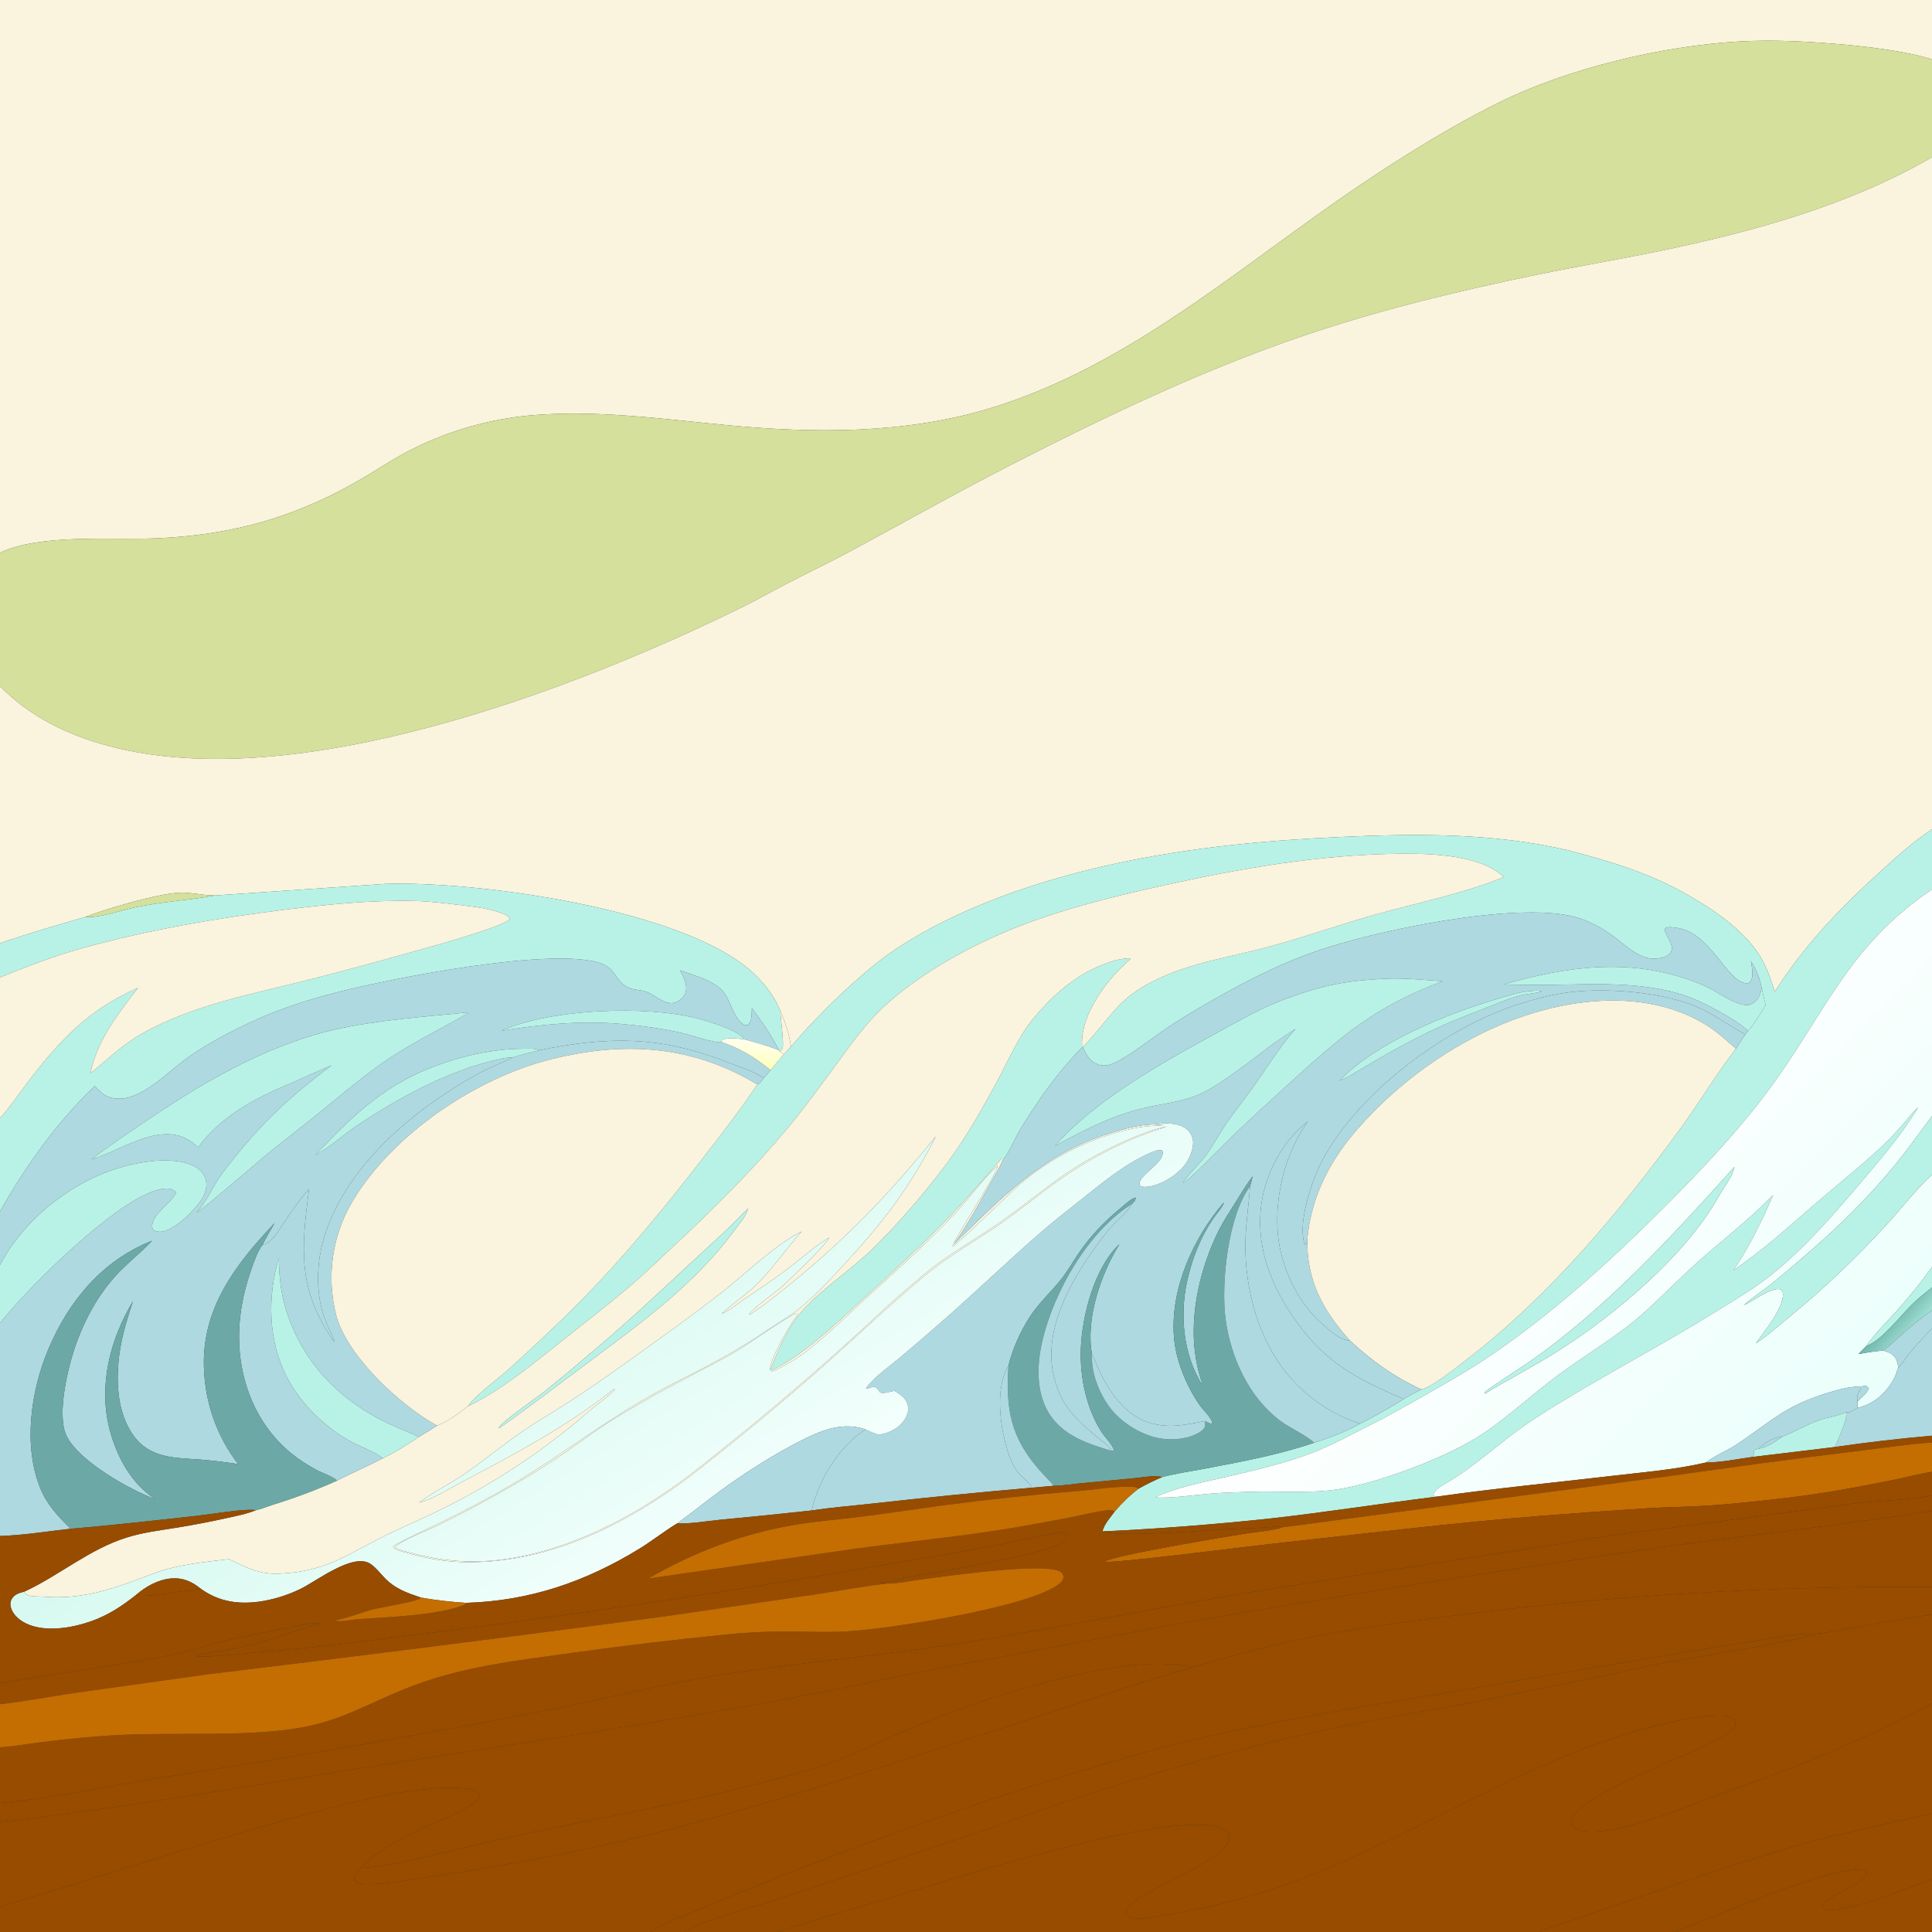 <?xml version="1.0" encoding="utf-8" ?>
<svg xmlns="http://www.w3.org/2000/svg" xmlns:xlink="http://www.w3.org/1999/xlink" width="1024" height="1024">
	<rect width="100%" height="100%" fill="#333333" stroke="none"/>
	<path fill="#FAF3DD" d="M0 0L1024 0L1024 31.507C1012.45 27.594 991.389 24.911 978.731 23.764C959.81 22.051 940.593 20.898 921.594 21.997C881.168 24.337 831.404 36.127 795.023 54.073C762.11 70.309 726.903 93.294 696.982 114.738C642.506 153.781 589.483 196.868 524.216 216.559C479.35 230.096 431.052 229.731 384.81 225.297C350.125 221.971 316.435 217.195 281.518 220.132C259.86 222.07 238.752 228.017 219.268 237.67C209.586 242.433 200.482 248.641 191.149 254.067C172.692 264.797 153.242 273.167 132.517 278.374C116.333 282.44 100.338 284.511 83.686 285.295C59.406 286.438 21.817 282.736 0 292.949L0 0Z"/>
	<path fill="#D4E09B" d="M0 292.949C21.817 282.736 59.406 286.438 83.686 285.295C100.338 284.511 116.333 282.44 132.517 278.374C153.242 273.167 172.692 264.797 191.149 254.067C200.482 248.641 209.586 242.433 219.268 237.67C238.752 228.017 259.86 222.07 281.518 220.132C316.435 217.195 350.125 221.971 384.81 225.297C431.052 229.731 479.35 230.096 524.216 216.559C589.483 196.868 642.506 153.781 696.982 114.738C726.903 93.294 762.11 70.309 795.023 54.073C831.404 36.127 881.168 24.337 921.594 21.997C940.593 20.898 959.81 22.051 978.731 23.764C991.389 24.911 1012.45 27.594 1024 31.507L1024 83.319C980.341 108.735 928.585 122.971 879.353 133.113C857.804 137.553 836.083 141.176 814.542 145.616C771.424 154.503 728.341 164.941 686.712 179.381C635.02 197.31 585.417 221.017 536.76 245.899C507.171 261.029 478.163 277.468 448.857 293.145C438.066 298.917 427.03 304.17 416.171 309.8C408.716 313.666 401.408 317.863 393.874 321.57C304.644 365.489 157.037 422.003 57.514 395.364C35.673 389.517 16.051 379.932 0 363.762L0 292.949Z"/>
	<path fill="#FAF3DD" d="M0 363.762C16.051 379.932 35.673 389.517 57.514 395.364C157.037 422.003 304.644 365.489 393.874 321.57C401.408 317.863 408.716 313.666 416.171 309.8C427.03 304.17 438.066 298.917 448.857 293.145C478.163 277.468 507.171 261.029 536.76 245.899C585.417 221.017 635.02 197.31 686.712 179.381C728.341 164.941 771.424 154.503 814.542 145.616C836.083 141.176 857.804 137.553 879.353 133.113C928.585 122.971 980.341 108.735 1024 83.319L1024 126.493L1024 261.876L1024 354.132L1024 439.533C1013.81 446.32 1004.87 454.439 995.842 462.668C974.68 481.968 956.082 501.408 940.636 525.697C938.713 519.164 936.195 512.062 932.541 506.286C923.473 491.95 905.514 480.254 890.794 472.26C872.155 462.136 851.406 455.917 830.955 450.654C791.539 441.415 750.846 441.804 710.692 443.609C670.955 445.396 632.358 449.053 593.391 457.269C552.699 465.851 506.782 481.007 472.349 504.748C464.117 510.424 456.431 517.265 449.009 523.944C441.191 530.981 433.67 538.795 426.481 546.475C424.011 549.113 421.805 552.102 419.243 554.623C418.153 547.77 416.421 542.237 413.624 535.868C410.443 528.026 405.458 521.563 399.302 515.792C363.191 481.943 252.989 466.78 203.817 468.504L114.163 474.605L113.378 474.606C107.452 474.585 101.587 472.985 95.704 473.127C84.45 473.399 56.382 481.595 45.282 485.986C30.101 490.381 14.942 494.773 0 499.936L0 363.762Z"/>
	<path fill="#B8F2E6" d="M940.636 525.697C956.082 501.408 974.68 481.968 995.842 462.668C1004.87 454.439 1013.81 446.32 1024 439.533L1024 471.395C978.209 502.119 966.74 539.104 935.273 580.557C919.747 601.01 902.285 619.5 884.225 637.692C855.497 666.63 824.754 694.617 791.071 717.76C780.02 725.353 768.384 731.991 756.739 738.614C746.061 744.686 735.557 750.704 724.552 756.171C715.028 760.901 706.047 765.905 696.099 769.783C680.703 775.785 663.796 779.594 647.7 783.289C635.568 786.075 623.4 788.4 612.049 793.691C621.591 794.092 631.004 792.602 640.481 791.757C647.719 791.111 655.017 790.926 662.278 790.69C676.182 790.238 690.442 791.359 704.24 789.993C727.264 787.713 767.675 772.299 786.505 759.535C799.961 750.414 811.85 739.332 824.832 729.588C840.641 717.724 858.175 707.902 872.793 694.455C882.59 685.443 891.93 675.823 901.925 667.048C914.703 655.83 928.088 645.579 939.862 633.229C934.01 646.858 927.159 660.985 918.769 673.217C934.701 662.534 948.9 649.372 963.426 636.914C974.593 627.336 986.206 618.124 996.956 608.077C1001.24 604.069 1005.38 599.608 1009.25 595.192C1011.57 592.538 1013.84 589.142 1016.63 586.991C1007.7 601.849 995.853 615.451 984.647 628.637C970.42 645.376 955.943 661.944 938.75 675.758C929.811 682.94 919.689 688.789 909.968 694.844C881.64 712.489 851.97 727.876 823.59 745.434C816.014 750.121 808.357 755.055 801.291 760.474C789.831 769.263 779.78 778.088 767.282 785.648C764.831 787.131 759.745 789.596 759.666 792.744L761.532 793.239C732.069 796.875 702.762 801.523 673.254 804.827C643.685 807.988 614.029 810.275 584.325 811.683C585.143 807.952 588.611 804.133 590.866 801.068C594.712 796.589 598.738 792.63 603.442 789.05C607.606 786.729 611.709 784.669 616.114 782.825C623.663 780.893 631.558 779.759 639.224 778.304C658.526 774.641 677.877 771.025 696.524 764.68C704.872 762.133 713.35 758.77 721.013 754.569C728.852 750.514 736.539 746.17 744.057 741.546C746.9 739.614 750.306 738.08 753.336 736.422C759.001 735.221 772.623 724.225 777.578 720.412C821.41 686.693 858.065 642.754 890.571 598.295C900.752 584.371 909.483 569.48 920.083 555.823L925.061 548.275L926.492 546.38C930.007 542.537 933.042 537.172 935.819 532.731C935.014 529.685 934.324 526.611 933.749 523.514C932.611 518.323 930.937 513.825 928.011 509.359C928.477 512.452 929.663 517.255 927.839 520.072C927.304 520.9 926.451 521.246 925.481 521.155C915.098 520.176 906.946 494.772 889.324 491.88C887.063 491.509 884.493 490.976 882.357 492.017C881.611 495.539 889.992 502.333 883.855 506.407C881.283 508.115 876.009 508.449 873.115 507.711C866.23 505.957 860.799 500.421 855.211 496.304C848.951 491.691 841.896 487.822 834.331 485.884C802.671 477.77 728.503 493.352 697.235 504.273C681.416 509.798 667.005 516.743 652.31 524.745C640.712 531.061 629.481 537.54 618.495 544.891C610.487 550.249 597.849 560.445 589.321 563.913C587.056 564.834 584.568 565.025 582.23 564.268C578.746 563.139 576.443 560.395 574.922 557.206C574.55 556.434 574.196 555.653 573.859 554.865C560.805 567.997 550.725 582.311 541.07 598.06C538.179 602.776 535.098 610.482 531.785 614.488L530.668 614.277C522.14 623.792 513.926 633.686 505.101 642.92C489.146 659.613 472.16 675.106 455.063 690.592C440.159 704.091 426.262 717.982 407.939 726.863C412.097 716.048 417.639 703.593 425.238 694.733C434.183 684.303 451.241 672.765 461.95 662.455C475.386 649.52 490.762 631.526 501.937 616.498C512.459 602.346 521.23 586.721 529.53 571.19C535.183 560.612 540.114 548.949 547.817 539.683C557.042 528.582 568.267 518.38 581.592 512.516C586.931 510.167 592.858 507.968 598.758 507.949L599.231 508.293C587.833 517.861 574.902 534.683 573.58 550.042C573.432 551.769 573.484 553.524 573.522 555.255L574.045 554.744C583.257 545.676 590.517 533.43 601.211 526.015C622.405 511.32 648.132 508.393 672.446 501.827C691.647 496.641 710.471 489.905 729.624 484.565C750.62 478.711 777.3 473.112 797.008 464.863C785.057 453.113 758.615 452.354 742.629 452.49C699.625 452.858 656.582 460.396 614.72 469.715C587.298 475.82 559.966 482.6 533.95 493.435C510.404 503.241 482.647 518.918 464.713 537.239C456.978 545.141 450.462 554.316 443.921 563.2C435.113 575.164 426.35 587.278 416.813 598.677C398.739 620.28 379.174 639.763 358.623 658.994C350.398 666.69 342.337 674.506 333.762 681.821C322.004 691.849 309.675 701.301 297.576 710.914C283.197 722.339 264.661 737.596 248.028 745.314C251.159 740.184 264.603 730.327 269.777 725.606C282.791 713.732 295.809 701.701 308.17 689.148C331.032 665.932 351.943 640.419 371.899 614.682C381.972 601.69 392.297 588.474 401.398 574.789C402.953 574.318 403.839 572.677 404.781 571.434L408.452 567.245C410.636 564.353 413.048 561.619 415.387 558.852C416.755 557.542 417.98 556.036 419.243 554.623C421.805 552.102 424.011 549.113 426.481 546.475C433.67 538.795 441.191 530.981 449.009 523.944C456.431 517.265 464.117 510.424 472.349 504.748C506.782 481.007 552.699 465.851 593.391 457.269C632.358 449.053 670.955 445.396 710.692 443.609C750.846 441.804 791.539 441.415 830.955 450.654C851.406 455.917 872.155 462.136 890.794 472.26C905.514 480.254 923.473 491.95 932.541 506.286C936.195 512.062 938.713 519.164 940.636 525.697Z"/>
	<path fill="#FAF3DD" d="M505.587 659.433C531.232 634.486 552.26 612.094 587.494 600.833C595.255 598.352 603.572 596.124 611.762 595.931L617.057 596.315C612.69 596.719 608.39 596.715 604.045 597.466C580.187 601.593 555.745 613.786 537.905 630.084C534.579 633.122 506.229 660.678 504.916 660.703C504.72 657.59 529.251 621.474 528.73 617.77C520.608 625.3 513.994 634.818 506.378 642.911C490.264 660.034 472.726 675.564 455.395 691.397C444.653 701.209 429.348 716.613 416.844 723.153C414.359 724.453 411.793 726.247 409.031 726.826C408.203 726.088 408.278 726.452 408.217 725.528C407.889 720.593 418.728 702.004 422.179 697.557C422.67 696.925 422.484 697.192 422.819 696.279C421.546 696.098 420.422 696.823 419.32 697.45C406.927 704.504 395.875 713.502 383.175 720.2C363.068 730.804 343.104 740.913 323.819 753.055C315.318 758.407 307.333 764.526 299.058 770.2C290.028 776.393 280.4 782.337 270.896 787.779C258.377 794.948 245.45 801.99 232.481 808.307C225.263 811.823 216.347 814.783 209.816 819.37L209.476 820.163C211.919 821.854 215.626 822.39 218.506 823.18C236.749 828.181 254.636 828.904 273.271 825.501C304.524 819.794 333.99 804.593 359.646 786.143C369.481 779.071 378.773 771.279 388.249 763.742C410.563 745.743 432.331 727.078 453.525 707.772C461.971 700.129 470.077 692.141 478.779 684.781C485.122 679.417 491.503 673.696 498.248 668.858C508.582 661.445 519.677 655.073 530.127 647.797C542.246 639.358 553.516 629.746 565.765 621.505C579.118 612.52 594.151 605.039 609.269 599.536C612.066 598.518 615.001 598.051 617.769 597.049L617.746 597.421C595.886 603.956 575.297 615.208 556.936 628.613C548.015 635.126 539.534 642.219 530.431 648.49C517.159 657.632 503.074 665.538 490.596 675.789C474.194 689.266 458.916 703.839 443.134 718.013C424.37 734.841 405.132 751.135 385.445 766.874C376.617 773.869 367.936 781.098 358.731 787.602C325.973 810.744 288.579 828.189 247.854 828.003C236.85 827.953 227.172 826.276 216.595 823.299C214.4 822.681 211.576 822.141 209.625 820.994C208.908 820.572 208.886 820.505 208.372 820.011L208.496 819.387C216.602 814.758 225.31 811.024 233.693 806.912C246.529 800.616 259.505 793.778 271.827 786.521C294.896 772.935 316.043 756.604 339.096 743.008C355.509 733.329 372.981 725.591 389.378 715.978C397.037 711.488 404.388 706.475 411.799 701.59C415.606 699.08 419.698 696.798 423.25 693.939C431.788 687.068 439.587 678.619 447.021 670.579C468.542 647.304 481.35 630.528 496.064 602.339C473.401 630.218 451.96 653.088 424.278 676.119C415.632 683.312 406.829 690.54 397.494 696.829L396.984 696.695C399.602 692.955 409.261 686.272 413.251 682.938C417.331 679.529 438.295 659.337 439.456 655.974C432.156 660.255 424.649 667.062 417.838 672.255C410.197 678.081 402.302 683.245 394.378 688.654C390.561 691.26 386.713 694.625 382.429 696.39C388.339 690.804 395.333 686.44 401.064 680.741C409.754 672.099 416.764 661.891 424.846 652.697C410.27 660.184 396.5 674.047 383.46 684.275C366.948 697.226 349.78 709.387 332.737 721.627C322.517 728.967 312.118 736.243 301.547 743.067C293.52 748.249 285.225 753.055 277.317 758.415C266.601 765.678 256.631 774.049 245.978 781.4C238.712 786.415 230.565 790.199 223.545 795.509C223.122 795.828 222.691 796.137 222.266 796.452C222.416 796.412 222.567 796.374 222.716 796.33C229.782 794.273 237.149 789.49 243.725 786.033C270.748 771.83 301.746 755.426 325.462 736.126L325.837 736.481C321.874 740.826 316.654 744.073 312.214 747.956C288.479 768.653 262.134 786.149 233.851 799.999C224.509 804.68 214.892 808.724 205.487 813.264C184.149 823.562 174.007 832.799 148.43 834.06C137.494 834.599 130.95 830.967 121.388 826.396C110.564 827.619 99.58 828.735 89.032 831.543C83.612 832.985 78.349 835.164 73.097 837.12C56.672 843.236 41.635 847.701 23.834 846.32C20.913 846.094 16.753 846.42 14.169 845.277L12.785 843.644C31.538 835.003 47.42 820.992 67.481 814.811C76.117 812.151 85.25 811.067 94.15 809.613C102.683 808.229 111.174 806.6 119.613 804.729C124.956 803.564 130.599 802.486 135.673 800.423C138.441 799.886 141.531 798.508 144.259 797.66C156.043 794 167.383 789.835 178.627 784.743C186.661 780.666 194.898 776.992 202.944 772.93C209.485 769.682 215.942 765.658 222.025 761.611L231.714 755.616C237.202 753.412 243.436 749.032 248.028 745.314C264.661 737.596 283.197 722.339 297.576 710.914C309.675 701.301 322.004 691.849 333.762 681.821C342.337 674.506 350.398 666.69 358.623 658.994C379.174 639.763 398.739 620.28 416.813 598.677C426.35 587.278 435.113 575.164 443.921 563.2C450.462 554.316 456.978 545.141 464.713 537.239C482.647 518.918 510.404 503.241 533.95 493.435C559.966 482.6 587.298 475.82 614.72 469.715C656.582 460.396 699.625 452.858 742.629 452.49C758.615 452.354 785.057 453.113 797.008 464.863C777.3 473.112 750.62 478.711 729.624 484.565C710.471 489.905 691.647 496.641 672.446 501.827C648.132 508.393 622.405 511.32 601.211 526.015C590.517 533.43 583.257 545.676 574.045 554.744L573.522 555.255C573.484 553.524 573.432 551.769 573.58 550.042C574.902 534.683 587.833 517.861 599.231 508.293L598.758 507.949C592.858 507.968 586.931 510.167 581.592 512.516C568.267 518.38 557.042 528.582 547.817 539.683C540.114 548.949 535.183 560.612 529.53 571.19C521.23 586.721 512.459 602.346 501.937 616.498C490.762 631.526 475.386 649.52 461.95 662.455C451.241 672.765 434.183 684.303 425.238 694.733C417.639 703.593 412.097 716.048 407.939 726.863C426.262 717.982 440.159 704.091 455.063 690.592C472.16 675.106 489.146 659.613 505.101 642.92C513.926 633.686 522.14 623.792 530.668 614.277L531.785 614.488C529.519 619.433 526.582 624.224 523.945 628.991C518.17 639.432 512.361 649.602 505.587 659.433ZM396.408 640.482C387.246 650.422 376.813 659.442 366.927 668.668C350.823 683.696 334.785 698.74 317.997 713.017C308.414 721.168 298.778 729.36 288.967 737.232C284.148 741.099 266.883 752.845 264.441 756.598L264.518 757.02C280.884 745.507 296.69 733.398 312.701 721.417C340.98 700.258 368.761 680.252 389.786 651.386C392.101 648.208 395.645 644.44 396.408 640.482Z"/>
	<path fill="#B8F2E6" d="M114.163 474.605L203.817 468.504C252.989 466.78 363.191 481.943 399.302 515.792C405.458 521.563 410.443 528.026 413.624 535.868C413.67 539.637 415.683 553.421 414.775 555.477C414.522 556.051 413.768 556.882 413.341 557.377L412.911 556.746C409.104 549.032 403.647 541.214 398.507 534.332C398.35 537.542 398.775 540.953 396.254 543.315C395.093 543.552 394.827 543.493 393.76 542.79C388.261 539.173 387.007 528.078 381.42 523.614C375.714 519.055 367.243 516.68 360.438 514.328C362.27 517.695 364.545 522.05 363.42 525.978C362.79 528.177 360.795 530.083 358.755 531.02C356.606 532.006 354.396 531.76 352.244 530.916C348.838 529.581 346.012 526.916 342.629 525.659C339.064 524.334 335.214 524.996 331.865 522.846C325.055 518.472 326.543 512.7 316.497 509.982C289.33 502.63 208.894 518.226 178.974 525.873C166.838 528.975 154.61 532.684 142.993 537.391C129.73 542.765 112.534 551.459 100.873 559.577C91.424 566.157 82.356 575.852 71.732 580.402C66.692 582.56 61.562 583.196 56.469 580.9C53.999 579.787 52.105 577.505 50.264 575.57C30.382 594.444 13.411 618.261 0 642.094L0 592.718C5.398 586.694 9.99 579.731 14.92 573.307C32.088 550.934 46.888 535.196 73.109 523.588C62.529 537.455 51.355 551.405 47.933 568.92C56.985 561.521 64.969 553.652 75.26 547.847C102.512 532.474 134.975 526.571 164.995 518.982C185.545 513.673 206.028 508.114 226.442 502.306C232.501 500.609 268.082 490.751 270.218 486.95C269.506 485.713 268.957 485.297 267.64 484.713C260.376 481.494 250.805 480.517 242.95 479.583C235.43 478.688 228.001 477.741 220.419 477.545C197.079 476.942 173.95 479.326 150.833 482.173C114.672 486.626 78.204 492.924 43.063 502.693C28.367 506.778 14.112 512.326 0 518.063L0 499.936C14.942 494.773 30.101 490.381 45.282 485.986C52.05 486.709 64.53 482.406 71.728 480.878C85.799 477.889 100.098 477.18 114.163 474.605Z"/>
	<defs>
		<linearGradient id="gradient_0" gradientUnits="userSpaceOnUse" x1="958.828" y1="774.911" x2="799.713" y2="612.275">
			<stop offset="0" stop-color="#EAFFFB"/>
			<stop offset="1" stop-color="white"/>
		</linearGradient>
	</defs>
	<path fill="url(#gradient_0)" d="M612.049 793.691C623.4 788.4 635.568 786.075 647.7 783.289C663.796 779.594 680.703 775.785 696.099 769.783C706.047 765.905 715.028 760.901 724.552 756.171C735.557 750.704 746.061 744.686 756.739 738.614C768.384 731.991 780.02 725.353 791.071 717.76C824.754 694.617 855.497 666.63 884.225 637.692C902.285 619.5 919.747 601.01 935.273 580.557C966.74 539.104 978.209 502.119 1024 471.395L1024 591.54C1017.29 600.523 1010.75 609.761 1003.61 618.413C990.904 633.833 976.39 648.315 961.348 661.451C953.811 668.034 946.159 674.726 938.329 680.953C933.729 684.612 928.646 687.859 924.264 691.745L924.886 691.48C929.814 689.35 938.83 681.925 943.958 683.418C944.829 684.364 944.97 684.612 945.013 685.985C945.248 693.629 934.87 705.98 930.578 712.003C936.815 707.988 942.489 702.876 948.202 698.146C966.604 683.1 983.875 666.722 999.875 649.143C1008 640.275 1015.17 630.822 1024 622.594L1024 671.47C1018.18 679.854 1011.42 687.999 1004.59 695.591C999.349 701.416 993.587 706.985 989.139 713.465L985.036 717.686C989.409 716.839 993.741 716.235 998.171 715.788C1000.97 716.683 1003.48 717.452 1004.9 720.248C1005.62 721.676 1005.93 723.278 1006.18 724.844C1006.09 725.022 1006 725.197 1005.92 725.377C1005.37 726.589 1005.12 727.883 1004.59 729.099C1001.7 735.681 995.759 742.02 989.113 744.711C987.591 745.328 986.06 745.88 984.452 746.223L984.544 742.82C986.412 740.684 989.863 738.495 990.475 735.664L988.918 734.448C988.196 734.6 987.512 734.72 986.774 734.785C986.558 734.804 986.342 734.817 986.126 734.833C979.882 734.985 974.091 736.587 968.154 738.437C945.814 745.4 939.488 752.858 920.936 765.285C915.595 768.863 909.143 771.389 904.075 775.189C887.826 778.967 870.781 780.311 854.229 782.254C823.342 785.879 792.32 788.859 761.532 793.239L759.666 792.744C759.745 789.596 764.831 787.131 767.282 785.648C779.78 778.088 789.831 769.263 801.291 760.474C808.357 755.055 816.014 750.121 823.59 745.434C851.97 727.876 881.64 712.489 909.968 694.844C919.689 688.789 929.811 682.94 938.75 675.758C955.943 661.944 970.42 645.376 984.647 628.637C995.853 615.451 1007.7 601.849 1016.63 586.991C1013.84 589.142 1011.57 592.538 1009.25 595.192C1005.38 599.608 1001.24 604.069 996.956 608.077C986.206 618.124 974.593 627.336 963.426 636.914C948.9 649.372 934.701 662.534 918.769 673.217C927.159 660.985 934.01 646.858 939.862 633.229C928.088 645.579 914.703 655.83 901.925 667.048C891.93 675.823 882.59 685.443 872.793 694.455C858.175 707.902 840.641 717.724 824.832 729.588C811.85 739.332 799.961 750.414 786.505 759.535C767.675 772.299 727.264 787.713 704.24 789.993C690.442 791.359 676.182 790.238 662.278 790.69C655.017 790.926 647.719 791.111 640.481 791.757C631.004 792.602 621.591 794.092 612.049 793.691ZM919.223 618.517C886.321 655.192 851.123 693.562 810.579 721.83C807.423 724.031 788.144 736.457 787.205 737.728C786.847 738.212 786.886 738.336 786.899 738.76C799.451 731.086 812.597 724.418 825.037 716.54C855.732 697.099 893.224 665.859 911.152 633.735C913.589 629.368 917.931 624.023 919.161 619.23C919.27 618.806 919.254 618.842 919.223 618.517Z"/>
	<path fill="#D4E09B" d="M45.282 485.986C56.382 481.595 84.45 473.399 95.704 473.127C101.587 472.985 107.452 474.585 113.378 474.606L114.163 474.605C100.098 477.18 85.799 477.889 71.728 480.878C64.53 482.406 52.05 486.709 45.282 485.986Z"/>
	<path fill="#FAF3DD" d="M0 518.063C14.112 512.326 28.367 506.778 43.063 502.693C78.204 492.924 114.672 486.626 150.833 482.173C173.95 479.326 197.079 476.942 220.419 477.545C228.001 477.741 235.43 478.688 242.95 479.583C250.805 480.517 260.376 481.494 267.64 484.713C268.957 485.297 269.506 485.713 270.218 486.95C268.082 490.751 232.501 500.609 226.442 502.306C206.028 508.114 185.545 513.673 164.995 518.982C134.975 526.571 102.512 532.474 75.26 547.847C64.969 553.652 56.985 561.521 47.933 568.92C51.355 551.405 62.529 537.455 73.109 523.588C46.888 535.196 32.088 550.934 14.92 573.307C9.99 579.731 5.398 586.694 0 592.718L0 518.063Z"/>
	<path fill="#AED9E0" d="M928.011 509.359C930.937 513.825 932.611 518.323 933.749 523.514C933.237 526.68 932.104 529.686 929.358 531.598C927.596 532.824 925.829 532.95 923.773 532.495C917.382 531.081 911.12 526.405 905.319 523.415C902.683 522.057 899.809 521.052 897.034 520.008C863.936 507.567 829.998 512.186 796.922 521.839C805.464 522.016 814.008 522.066 822.552 521.988C844.692 521.629 868.318 520.35 889.864 526.658C897.215 528.81 904.053 532.129 910.729 535.836C916.15 538.847 921.896 542.171 926.492 546.38L925.061 548.275C916.407 543.666 908.478 537.56 899.465 533.677C881.182 525.801 851.886 523.478 832.18 525.854C823.466 526.905 814.414 529.31 806.019 531.892C766.831 543.942 720.181 578.669 700.802 615.073C695.505 625.023 687.948 647.403 691.244 658.666C691.405 659.218 691.538 659.36 691.825 659.783C692.655 659.206 692.682 657.688 692.9 656.7C692.504 678.79 701.015 694.227 715.356 710.424C710.74 710.746 704.701 705.11 701.342 702.2C687.505 690.213 678.488 671.061 677.203 652.864C675.778 632.692 681.466 610.872 693.199 594.402C679.585 604.913 670.592 622.038 668.456 638.971C665.354 663.561 675.694 686.129 690.576 705.036C705.764 724.334 722.198 732.095 744.057 741.546C736.539 746.17 728.852 750.514 721.013 754.569C707.24 750.413 693.713 741.232 684.182 730.505C667.269 711.47 659.658 683.533 660.092 658.494C660.265 648.542 661.888 638.74 662.523 628.831C663.06 627.058 663.53 625.265 663.931 623.456C660.683 627.687 657.976 632.268 655.161 636.789C651.95 641.942 648.483 647.101 645.783 652.544C636.313 671.637 630.545 695.964 633.446 717.267C634.08 721.923 634.998 726.436 636.437 730.909C636.656 731.589 637.436 733.16 637.098 733.765C627.12 718.146 625.264 696.919 629.163 679.169C631.848 666.946 636.352 655.488 643.531 645.182C644.52 643.763 648.84 638.59 648.563 637.41C632.353 656.344 620.301 683.062 622.208 708.39C623.152 720.935 628.709 734.427 635.842 744.701C637.724 747.413 641.926 751.156 642.634 754.237C641.772 754.726 642.218 754.668 641.202 754.396C640.258 754.143 639.556 753.728 638.737 753.196C628.093 755.152 619.513 757.353 608.706 753.906C597.006 750.175 588.779 738.874 583.502 728.336C581.877 725.09 580.728 721.646 579.038 718.435L578.807 718.005C575.229 699.232 583.481 675.215 593.31 659.461C580.011 671.841 573.426 697.614 572.858 715.161C572.373 730.148 575.79 746.344 583.907 759.101C585.614 761.782 589.92 765.863 590.339 768.738L589.268 769.05C588.047 766.528 585.189 764.698 583.056 762.941C570.795 752.845 562.617 745.776 558.639 729.822C551.798 702.383 571.108 672.613 587.348 652.097C591.084 647.377 596.633 643.681 599.658 638.555L599.94 638.072C600.126 637.884 600.317 637.7 600.499 637.508C601.363 636.596 601.945 636.024 601.895 634.75C599.411 635.303 596.637 638.13 594.614 639.776C585.786 646.96 578.256 654.733 571.795 664.132C568.743 668.572 566.105 673.375 562.778 677.612C557.176 684.749 550.401 690.686 545.505 698.442C540.672 706.098 536.718 714.92 534.533 723.714C527.892 734.915 529.713 752.386 532.766 764.4C534.44 770.984 536.433 777.432 541.352 782.344C543.416 784.404 545.528 785.936 547.039 788.509C518.679 790.949 490.353 793.762 462.067 796.949C451.498 798.147 440.745 798.942 430.242 800.576C430.269 800.445 430.294 800.314 430.323 800.183C433.928 784.067 444.749 766.709 458.685 757.579C460.99 758.779 463.265 759.668 465.711 760.522L466.54 760.344C471.874 759.232 476.5 757.026 479.561 752.266C481.028 749.985 481.809 747.269 481.105 744.588C480.124 740.854 477.128 739.019 474.041 737.157C472.026 737.525 468.357 738.818 466.51 738.056C465.816 737.047 465.201 735.947 464.099 735.343C462.995 734.738 461.089 735.544 459.964 735.938L459.523 736.095L458.985 735.759C463.581 729.574 471.277 724.367 477.203 719.379C484.303 713.366 491.358 707.301 498.37 701.186C516.507 685.42 533.796 668.654 551.947 652.912C559.109 646.702 566.644 640.89 574.063 634.992C585.251 626.096 596.938 616.389 610.223 610.828C611.967 610.099 614.217 609.088 616.077 609.84C618.12 615.903 604.308 622.07 603.978 627.327C603.927 628.142 604.009 627.935 604.602 628.685C605.571 629.063 606.356 629.143 607.382 629.084C614.175 628.693 622.904 623.531 627.276 618.296C630.072 614.947 632.812 609.087 632.322 604.689C632.027 602.041 630.707 599.741 628.564 598.159C624.041 594.821 617.075 595.255 611.762 595.931C603.572 596.124 595.255 598.352 587.494 600.833C552.26 612.094 531.232 634.486 505.587 659.433C512.361 649.602 518.17 639.432 523.945 628.991C526.582 624.224 529.519 619.433 531.785 614.488C535.098 610.482 538.179 602.776 541.07 598.06C550.725 582.311 560.805 567.997 573.859 554.865C574.196 555.653 574.55 556.434 574.922 557.206C576.443 560.395 578.746 563.139 582.23 564.268C584.568 565.025 587.056 564.834 589.321 563.913C597.849 560.445 610.487 550.249 618.495 544.891C629.481 537.54 640.712 531.061 652.31 524.745C667.005 516.743 681.416 509.798 697.235 504.273C728.503 493.352 802.671 477.77 834.331 485.884C841.896 487.822 848.951 491.691 855.211 496.304C860.799 500.421 866.23 505.957 873.115 507.711C876.009 508.449 881.283 508.115 883.855 506.407C889.992 502.333 881.611 495.539 882.357 492.017C884.493 490.976 887.063 491.509 889.324 491.88C906.946 494.772 915.098 520.176 925.481 521.155C926.451 521.246 927.304 520.9 927.839 520.072C929.663 517.255 928.477 512.452 928.011 509.359ZM734.881 518.709C713.635 519.688 701.58 522.083 681.708 529.314C668.986 533.943 657.25 540.723 645.412 547.196C617.087 562.685 582.645 581.649 560.838 605.527C560.275 606.144 559.718 606.767 559.169 607.396C573.263 599.508 588.145 591.97 603.852 587.88C614.386 585.137 626.08 584.282 636.054 579.847C647.05 574.959 664.697 560.785 674.954 553.076C678.808 550.458 682.69 547.881 686.599 545.345C678.128 555.12 671.469 565.942 664.023 576.465C659.211 583.267 653.805 589.727 649.196 596.658C645.697 601.923 642.7 607.527 639.002 612.658C637.01 615.424 627.646 624.909 627.118 626.967C630.703 625.139 647.41 607.765 651.425 603.858C661.969 593.599 672.867 583.789 683.729 573.871C711.062 548.911 729.5 533.033 764.733 520.083C754.836 519.409 744.806 518.347 734.881 518.709ZM812.008 525.21C805.543 525.564 799.203 527.85 793.021 529.655C766.743 537.325 728.768 552.88 709.992 572.841C712.283 571.813 714.462 570.761 716.618 569.458C731.377 560.573 746.492 551.851 762.146 544.623C771.498 540.305 781.254 536.699 790.83 532.904C795.979 530.864 801.105 528.712 806.508 527.425C808.431 526.967 816.21 526.177 817.191 525.388C815.331 524.95 813.901 525.01 812.008 525.21Z"/>
	<path fill="#AED9E0" d="M394.469 550.846C391.732 546.1 375.496 541.382 370.029 539.922C342.759 532.643 291.877 534.642 265.757 546.343C286.578 542.947 307.72 540.859 328.815 542.677C339.695 543.614 351.272 545.123 361.889 547.619C366.094 548.608 379.039 553.018 382.45 552.353C392.155 555.485 400.611 560.767 408.452 567.245L404.781 571.434C404.621 571.318 404.464 571.196 404.299 571.086C398.723 567.388 391.696 565.425 385.499 562.982C350.085 549.025 322.395 549.157 285.926 556.628C283.429 555.54 279.952 555.821 277.26 555.839C260.498 555.95 243.851 559.858 228.303 565.949C202.578 576.027 185.632 592.576 167.173 612.191C167.317 612.115 167.461 612.042 167.603 611.965C175.403 607.73 182.29 601.096 189.756 596.183C211.31 582.002 235.587 568.528 260.828 562.321C264.3 561.467 268.186 560.356 271.779 560.435C265.602 563.558 259.115 565.956 253.049 569.315C219.522 587.881 184.307 617.055 172.168 654.607C167.885 667.858 167.116 683.979 171.551 697.3C173.122 702.018 175.41 706.288 177.321 710.835L176.78 710.807C157.506 683.015 159.737 661.652 163.791 630.265C159.196 635.256 155.307 640.921 151.511 646.529C149.085 650.113 146.697 654.305 143.582 657.322C142.26 658.601 141.098 659.54 139.205 659.64C141.181 655.758 143.351 652.013 145.552 648.258C125.034 669.932 107.068 693.127 108.082 724.69C108.686 743.531 114.793 761.02 126.219 775.998C119.733 775.007 113.29 774.156 106.746 773.65C93.405 772.618 79.88 773.231 71.023 761.259C61.609 748.535 61.235 730.288 63.632 715.311C65.039 706.517 67.718 698.069 70.491 689.633C58.444 709.787 52.175 733.787 57.932 756.992C61.48 771.296 69.672 786.921 82.631 794.703C68.65 789.618 41.894 774.485 35.309 761.146C29.693 749.77 36.328 723.341 40.503 711.867C45.707 697.562 53.532 683.67 64.428 672.928C69.699 667.732 75.578 663.016 80.605 657.598C54.408 668.03 36.75 689.032 25.82 714.659C16.386 736.779 12.091 766.078 21.409 788.922C24.918 797.524 30.907 803.856 37.449 810.26C25.108 811.629 12.397 813.711 0 814.117L0 701.231C5.397 694.425 11.433 687.951 17.474 681.711C30.235 668.532 70.295 629.562 88.705 629.953C90.526 629.992 92.144 630.715 93.395 632.026C90.631 637.934 81.995 642.28 80.685 649.1C80.448 650.339 80.681 650.915 81.345 651.93C83.112 652.882 84.853 653.104 86.822 652.597C93.668 650.834 103.557 641.145 107.171 635.185C109.029 632.119 109.967 628.579 108.998 625.045C108.169 622.024 106.035 619.821 103.329 618.35C92.084 612.236 73.086 615.811 61.584 619.472C36.48 627.462 12.233 646.978 0 670.565L0 642.094C13.411 618.261 30.382 594.444 50.264 575.57C52.105 577.505 53.999 579.787 56.469 580.9C61.562 583.196 66.692 582.56 71.732 580.402C82.356 575.852 91.424 566.157 100.873 559.577C112.534 551.459 129.73 542.765 142.993 537.391C154.61 532.684 166.838 528.975 178.974 525.873C208.894 518.226 289.33 502.63 316.497 509.982C326.543 512.7 325.055 518.472 331.865 522.846C335.214 524.996 339.064 524.334 342.629 525.659C346.012 526.916 348.838 529.581 352.244 530.916C354.396 531.76 356.606 532.006 358.755 531.02C360.795 530.083 362.79 528.177 363.42 525.978C364.545 522.05 362.27 517.695 360.438 514.328C367.243 516.68 375.714 519.055 381.42 523.614C387.007 528.078 388.261 539.173 393.76 542.79C394.827 543.493 395.093 543.552 396.254 543.315C398.775 540.953 398.35 537.542 398.507 534.332C403.647 541.214 409.104 549.032 412.911 556.746C407.013 554.189 400.633 552.64 394.469 550.846ZM246.589 536.738C224.136 538.967 199.148 540.754 177.249 545.767C139.691 554.365 105.485 574.989 73.991 596.466C65.421 602.31 56.697 608.151 48.495 614.496C63.769 609.955 83.182 595.352 98.975 603.609C101.3 604.825 103.139 606.332 105.019 608.134C116.61 592.023 135.661 581.684 153.75 574.34C161.016 570.984 168.341 567.757 175.721 564.659C151.236 583.179 136.981 596.792 118.147 621.446C112.985 628.203 109.915 636.535 104.178 642.736C105.524 642.607 137.095 615.409 141.789 611.558C150.509 604.404 159.528 597.599 168.299 590.502C178.457 582.283 188.455 573.744 198.999 566.021C215.327 554.062 230.598 547.053 247.85 537.135L248.155 536.593L246.589 536.738Z"/>
	<path fill="#B8F2E6" d="M933.749 523.514C934.324 526.611 935.014 529.685 935.819 532.731C933.042 537.172 930.007 542.537 926.492 546.38C921.896 542.171 916.15 538.847 910.729 535.836C904.053 532.129 897.215 528.81 889.864 526.658C868.318 520.35 844.692 521.629 822.552 521.988C814.008 522.066 805.464 522.016 796.922 521.839C829.998 512.186 863.936 507.567 897.034 520.008C899.809 521.052 902.683 522.057 905.319 523.415C911.12 526.405 917.382 531.081 923.773 532.495C925.829 532.95 927.596 532.824 929.358 531.598C932.104 529.686 933.237 526.68 933.749 523.514Z"/>
	<path fill="#B8F2E6" d="M559.169 607.396C559.718 606.767 560.275 606.144 560.838 605.527C582.645 581.649 617.087 562.685 645.412 547.196C657.25 540.723 668.986 533.943 681.708 529.314C701.58 522.083 713.635 519.688 734.881 518.709C744.806 518.347 754.836 519.409 764.733 520.083C729.5 533.033 711.062 548.911 683.729 573.871C672.867 583.789 661.969 593.599 651.425 603.858C647.41 607.765 630.703 625.139 627.118 626.967C627.646 624.909 637.01 615.424 639.002 612.658C642.7 607.527 645.697 601.923 649.196 596.658C653.805 589.727 659.211 583.267 664.023 576.465C671.469 565.942 678.128 555.12 686.599 545.345C682.69 547.881 678.808 550.458 674.954 553.076C664.697 560.785 647.05 574.959 636.054 579.847C626.08 584.282 614.386 585.137 603.852 587.88C588.145 591.97 573.263 599.508 559.169 607.396Z"/>
	<path fill="#B8F2E6" d="M709.992 572.841C728.768 552.88 766.743 537.325 793.021 529.655C799.203 527.85 805.543 525.564 812.008 525.21C813.901 525.01 815.331 524.95 817.191 525.388C816.21 526.177 808.431 526.967 806.508 527.425C801.105 528.712 795.979 530.864 790.83 532.904C781.254 536.699 771.498 540.305 762.146 544.623C746.492 551.851 731.377 560.573 716.618 569.458C714.462 570.761 712.283 571.813 709.992 572.841Z"/>
	<path fill="#AED9E0" d="M692.9 656.7C692.682 657.688 692.655 659.206 691.825 659.783C691.538 659.36 691.405 659.218 691.244 658.666C687.948 647.403 695.505 625.023 700.802 615.073C720.181 578.669 766.831 543.942 806.019 531.892C814.414 529.31 823.466 526.905 832.18 525.854C851.886 523.478 881.182 525.801 899.465 533.677C908.478 537.56 916.407 543.666 925.061 548.275L920.083 555.823C915.785 552.165 911.648 548.194 906.98 545.011C888.869 532.66 866.716 529.023 845.214 530.679C796.729 534.412 748.855 563.873 717.834 600.364C704.065 616.56 694.826 635.396 692.9 656.7Z"/>
	<path fill="#FAF3DD" d="M692.9 656.7C694.826 635.396 704.065 616.56 717.834 600.364C748.855 563.873 796.729 534.412 845.214 530.679C866.716 529.023 888.869 532.66 906.98 545.011C911.648 548.194 915.785 552.165 920.083 555.823C909.483 569.48 900.752 584.371 890.571 598.295C858.065 642.754 821.41 686.693 777.578 720.412C772.623 724.225 759.001 735.221 753.336 736.422C739.106 729.959 726.75 721.036 715.356 710.424C701.015 694.227 692.504 678.79 692.9 656.7Z"/>
	<path fill="#B8F2E6" d="M394.469 550.846C391.573 550.566 385.233 549.593 382.834 551.252C382.315 551.612 382.498 551.627 382.45 552.353C379.039 553.018 366.094 548.608 361.889 547.619C351.272 545.123 339.695 543.614 328.815 542.677C307.72 540.859 286.578 542.947 265.757 546.343C291.877 534.642 342.759 532.643 370.029 539.922C375.496 541.382 391.732 546.1 394.469 550.846Z"/>
	<path fill="#FAF3DD" d="M413.624 535.868C416.421 542.237 418.153 547.77 419.243 554.623C417.98 556.036 416.755 557.542 415.387 558.852L413.341 557.377C413.768 556.882 414.522 556.051 414.775 555.477C415.683 553.421 413.67 539.637 413.624 535.868Z"/>
	<path fill="#B8F2E6" d="M48.495 614.496C56.697 608.151 65.421 602.31 73.991 596.466C105.485 574.989 139.691 554.365 177.249 545.767C199.148 540.754 224.136 538.967 246.589 536.738L248.155 536.593L247.85 537.135C230.598 547.053 215.327 554.062 198.999 566.021C188.455 573.744 178.457 582.283 168.299 590.502C159.528 597.599 150.509 604.404 141.789 611.558C137.095 615.409 105.524 642.607 104.178 642.736C109.915 636.535 112.985 628.203 118.147 621.446C136.981 596.792 151.236 583.179 175.721 564.659C168.341 567.757 161.016 570.984 153.75 574.34C135.661 581.684 116.61 592.023 105.019 608.134C103.139 606.332 101.3 604.825 98.975 603.609C83.182 595.352 63.769 609.955 48.495 614.496Z"/>
	<defs>
		<linearGradient id="gradient_1" gradientUnits="userSpaceOnUse" x1="398.072" y1="564.794" x2="399.014" y2="551.534">
			<stop offset="0" stop-color="#FFFFBF"/>
			<stop offset="1" stop-color="#FFE"/>
		</linearGradient>
	</defs>
	<path fill="url(#gradient_1)" d="M382.45 552.353C382.498 551.627 382.315 551.612 382.834 551.252C385.233 549.593 391.573 550.566 394.469 550.846C400.633 552.64 407.013 554.189 412.911 556.746L413.341 557.377L415.387 558.852C413.048 561.619 410.636 564.353 408.452 567.245C400.611 560.767 392.155 555.485 382.45 552.353Z"/>
	<path fill="#AED9E0" d="M271.779 560.435C276.355 558.933 281.264 557.879 285.926 556.628C322.395 549.157 350.085 549.025 385.499 562.982C391.696 565.425 398.723 567.388 404.299 571.086C404.464 571.196 404.621 571.318 404.781 571.434C403.839 572.677 402.953 574.318 401.398 574.789C366.499 553.798 330.7 551.799 291.971 561.446C252.362 571.312 208.069 601.147 186.94 636.548C176.114 654.679 172.935 676.369 178.105 696.844C183.621 718.442 211.591 744.293 230.672 755.082C231.012 755.274 231.362 755.449 231.714 755.616L222.025 761.611C215.291 758.343 208.281 755.921 201.62 752.429C178.299 740.203 161.077 721.899 152.43 696.892C148.988 686.936 147.952 677.332 147.803 666.879C141.567 687.461 142.145 711.203 152.32 730.419C159.696 744.349 172.965 757.297 186.985 764.585C191.926 767.154 198.656 769.415 202.944 772.93C194.898 776.992 186.661 780.666 178.627 784.743C176.336 782.485 170.744 780.735 167.766 779.119C163.96 777.078 160.302 774.771 156.82 772.215C140.26 759.9 130.427 741.272 127.569 720.988C125.189 704.1 127.862 687.784 133.54 671.816C134.961 667.819 136.628 663.033 139.205 659.64C141.098 659.54 142.26 658.601 143.582 657.322C146.697 654.305 149.085 650.113 151.511 646.529C155.307 640.921 159.196 635.256 163.791 630.265C159.737 661.652 157.506 683.015 176.78 710.807L177.321 710.835C175.41 706.288 173.122 702.018 171.551 697.3C167.116 683.979 167.885 667.858 172.168 654.607C184.307 617.055 219.522 587.881 253.049 569.315C259.115 565.956 265.602 563.558 271.779 560.435Z"/>
	<path fill="#FAF3DD" d="M231.714 755.616C231.362 755.449 231.012 755.274 230.672 755.082C211.591 744.293 183.621 718.442 178.105 696.844C172.935 676.369 176.114 654.679 186.94 636.548C208.069 601.147 252.362 571.312 291.971 561.446C330.7 551.799 366.499 553.798 401.398 574.789C392.297 588.474 381.972 601.69 371.899 614.682C351.943 640.419 331.032 665.932 308.17 689.148C295.809 701.701 282.791 713.732 269.777 725.606C264.603 730.327 251.159 740.184 248.028 745.314C243.436 749.032 237.202 753.412 231.714 755.616Z"/>
	<path fill="#B8F2E6" d="M285.926 556.628C281.264 557.879 276.355 558.933 271.779 560.435C268.186 560.356 264.3 561.467 260.828 562.321C235.587 568.528 211.31 582.002 189.756 596.183C182.29 601.096 175.403 607.73 167.603 611.965C167.461 612.042 167.317 612.115 167.173 612.191C185.632 592.576 202.578 576.027 228.303 565.949C243.851 559.858 260.498 555.95 277.26 555.839C279.952 555.821 283.429 555.54 285.926 556.628Z"/>
	<path fill="#B8F2E6" d="M924.264 691.745C928.646 687.859 933.729 684.612 938.329 680.953C946.159 674.726 953.811 668.034 961.348 661.451C976.39 648.315 990.904 633.833 1003.61 618.413C1010.75 609.761 1017.29 600.523 1024 591.54L1024 622.594C1015.17 630.822 1008 640.275 999.875 649.143C983.875 666.722 966.604 683.1 948.202 698.146C942.489 702.876 936.815 707.988 930.578 712.003C934.87 705.98 945.248 693.629 945.013 685.985C944.97 684.612 944.829 684.364 943.958 683.418C938.83 681.925 929.814 689.35 924.886 691.48L924.264 691.745Z"/>
	<defs>
		<linearGradient id="gradient_2" gradientUnits="userSpaceOnUse" x1="286.456" y1="674.96" x2="374.207" y2="817.724">
			<stop offset="0" stop-color="#D6F9F0"/>
			<stop offset="1" stop-color="#F3FFFC"/>
		</linearGradient>
	</defs>
	<path fill="url(#gradient_2)" d="M611.762 595.931C617.075 595.255 624.041 594.821 628.564 598.159C630.707 599.741 632.027 602.041 632.322 604.689C632.812 609.087 630.072 614.947 627.276 618.296C622.904 623.531 614.175 628.693 607.382 629.084C606.356 629.143 605.571 629.063 604.602 628.685C604.009 627.935 603.927 628.142 603.978 627.327C604.308 622.07 618.12 615.903 616.077 609.84C614.217 609.088 611.967 610.099 610.223 610.828C596.938 616.389 585.251 626.096 574.063 634.992C566.644 640.89 559.109 646.702 551.947 652.912C533.796 668.654 516.507 685.42 498.37 701.186C491.358 707.301 484.303 713.366 477.203 719.379C471.277 724.367 463.581 729.574 458.985 735.759L459.523 736.095L459.964 735.938C461.089 735.544 462.995 734.738 464.099 735.343C465.201 735.947 465.816 737.047 466.51 738.056C468.357 738.818 472.026 737.525 474.041 737.157C477.128 739.019 480.124 740.854 481.105 744.588C481.809 747.269 481.028 749.985 479.561 752.266C476.5 757.026 471.874 759.232 466.54 760.344L465.711 760.522C463.265 759.668 460.99 758.779 458.685 757.579C447.147 753.734 436.615 757.555 426.152 762.776C410.856 770.409 395.736 780.002 381.911 790.071C374.166 795.713 366.745 801.791 358.972 807.394C352.035 811.574 345.698 816.685 338.792 820.913C310.244 838.393 280.753 848.506 247.117 849.542C239 849.02 231.072 848.173 223.061 846.74C215.488 844.143 209.316 842.082 203.656 836.099C201.433 833.75 199.212 830.882 196.555 829.024C187.326 822.572 167.944 837.994 159.026 842.269C152.695 845.332 145.961 847.48 139.026 848.65C127.227 850.585 116.381 849.206 106.527 842.148C101.786 838.275 97.029 836.087 90.739 836.612C83.902 837.183 77.141 840.893 72.071 845.381C64.499 851.363 57.405 856.068 48.29 859.289C38.085 862.895 23.678 865.396 13.54 860.322C10.21 858.655 6.86 855.813 5.796 852.107C5.324 850.461 5.421 848.821 6.324 847.34C7.772 844.963 10.239 844.254 12.785 843.644L14.169 845.277C16.753 846.42 20.913 846.094 23.834 846.32C41.635 847.701 56.672 843.236 73.097 837.12C78.349 835.164 83.612 832.985 89.032 831.543C99.58 828.735 110.564 827.619 121.388 826.396C130.95 830.967 137.494 834.599 148.43 834.06C174.007 832.799 184.149 823.562 205.487 813.264C214.892 808.724 224.509 804.68 233.851 799.999C262.134 786.149 288.479 768.653 312.214 747.956C316.654 744.073 321.874 740.826 325.837 736.481L325.462 736.126C301.746 755.426 270.748 771.83 243.725 786.033C237.149 789.49 229.782 794.273 222.716 796.33C222.567 796.374 222.416 796.412 222.266 796.452C222.691 796.137 223.122 795.828 223.545 795.509C230.565 790.199 238.712 786.415 245.978 781.4C256.631 774.049 266.601 765.678 277.317 758.415C285.225 753.055 293.52 748.249 301.547 743.067C312.118 736.243 322.517 728.967 332.737 721.627C349.78 709.387 366.948 697.226 383.46 684.275C396.5 674.047 410.27 660.184 424.846 652.697C416.764 661.891 409.754 672.099 401.064 680.741C395.333 686.44 388.339 690.804 382.429 696.39C386.713 694.625 390.561 691.26 394.378 688.654C402.302 683.245 410.197 678.081 417.838 672.255C424.649 667.062 432.156 660.255 439.456 655.974C438.295 659.337 417.331 679.529 413.251 682.938C409.261 686.272 399.602 692.955 396.984 696.695L397.494 696.829C406.829 690.54 415.632 683.312 424.278 676.119C451.96 653.088 473.401 630.218 496.064 602.339C481.35 630.528 468.542 647.304 447.021 670.579C439.587 678.619 431.788 687.068 423.25 693.939C419.698 696.798 415.606 699.08 411.799 701.59C404.388 706.475 397.037 711.488 389.378 715.978C372.981 725.591 355.509 733.329 339.096 743.008C316.043 756.604 294.896 772.935 271.827 786.521C259.505 793.778 246.529 800.616 233.693 806.912C225.31 811.024 216.602 814.758 208.496 819.387L208.372 820.011C208.886 820.505 208.908 820.572 209.625 820.994C211.576 822.141 214.4 822.681 216.595 823.299C227.172 826.276 236.85 827.953 247.854 828.003C288.579 828.189 325.973 810.744 358.731 787.602C367.936 781.098 376.617 773.869 385.445 766.874C405.132 751.135 424.37 734.841 443.134 718.013C458.916 703.839 474.194 689.266 490.596 675.789C503.074 665.538 517.159 657.632 530.431 648.49C539.534 642.219 548.015 635.126 556.936 628.613C575.297 615.208 595.886 603.956 617.746 597.421L617.769 597.049C615.001 598.051 612.066 598.518 609.269 599.536C594.151 605.039 579.118 612.52 565.765 621.505C553.516 629.746 542.246 639.358 530.127 647.797C519.677 655.073 508.582 661.445 498.248 668.858C491.503 673.696 485.122 679.417 478.779 684.781C470.077 692.141 461.971 700.129 453.525 707.772C432.331 727.078 410.563 745.743 388.249 763.742C378.773 771.279 369.481 779.071 359.646 786.143C333.99 804.593 304.524 819.794 273.271 825.501C254.636 828.904 236.749 828.181 218.506 823.18C215.626 822.39 211.919 821.854 209.476 820.163L209.816 819.37C216.347 814.783 225.263 811.823 232.481 808.307C245.45 801.99 258.377 794.948 270.896 787.779C280.4 782.337 290.028 776.393 299.058 770.2C307.333 764.526 315.318 758.407 323.819 753.055C343.104 740.913 363.068 730.804 383.175 720.2C395.875 713.502 406.927 704.504 419.32 697.45C420.422 696.823 421.546 696.098 422.819 696.279C422.484 697.192 422.67 696.925 422.179 697.557C418.728 702.004 407.889 720.593 408.217 725.528C408.278 726.452 408.203 726.088 409.031 726.826C411.793 726.247 414.359 724.453 416.844 723.153C429.348 716.613 444.653 701.209 455.395 691.397C472.726 675.564 490.264 660.034 506.378 642.911C513.994 634.818 520.608 625.3 528.73 617.77C529.251 621.474 504.72 657.59 504.916 660.703C506.229 660.678 534.579 633.122 537.905 630.084C555.745 613.786 580.187 601.593 604.045 597.466C608.39 596.715 612.69 596.719 617.057 596.315L611.762 595.931Z"/>
	<path fill="#AED9E0" d="M693.199 594.402C681.466 610.872 675.778 632.692 677.203 652.864C678.488 671.061 687.505 690.213 701.342 702.2C704.701 705.11 710.74 710.746 715.356 710.424C726.75 721.036 739.106 729.959 753.336 736.422C750.306 738.08 746.9 739.614 744.057 741.546C722.198 732.095 705.764 724.334 690.576 705.036C675.694 686.129 665.354 663.561 668.456 638.971C670.592 622.038 679.585 604.913 693.199 594.402Z"/>
	<path fill="#B8F2E6" d="M0 670.565C12.233 646.978 36.48 627.462 61.584 619.472C73.086 615.811 92.084 612.236 103.329 618.35C106.035 619.821 108.169 622.024 108.998 625.045C109.967 628.579 109.029 632.119 107.171 635.185C103.557 641.145 93.668 650.834 86.822 652.597C84.853 653.104 83.112 652.882 81.345 651.93C80.681 650.915 80.448 650.339 80.685 649.1C81.995 642.28 90.631 637.934 93.395 632.026C92.144 630.715 90.526 629.992 88.705 629.953C70.295 629.562 30.235 668.532 17.474 681.711C11.433 687.951 5.397 694.425 0 701.231L0 670.565Z"/>
	<path fill="#B8F2E6" d="M786.899 738.76C786.886 738.336 786.847 738.212 787.205 737.728C788.144 736.457 807.423 724.031 810.579 721.83C851.123 693.562 886.321 655.192 919.223 618.517C919.254 618.842 919.27 618.806 919.161 619.23C917.931 624.023 913.589 629.368 911.152 633.735C893.224 665.859 855.732 697.099 825.037 716.54C812.597 724.418 799.451 731.086 786.899 738.76Z"/>
	<path fill="#6CA9A6" d="M662.523 628.831C650.85 644.262 647.033 680.591 649.609 699.408C652.37 719.586 661.886 740.487 678.426 752.979C683.521 756.826 692.497 760.828 696.524 764.68C677.877 771.025 658.526 774.641 639.224 778.304C631.558 779.759 623.663 780.893 616.114 782.825C611.638 781.778 605.723 783.044 601.119 783.473L572.312 786.217C567.792 786.652 563.039 787.45 558.516 787.492C556.209 784.576 553.341 781.925 550.872 779.105C535.464 761.5 533.046 746.415 534.533 723.714C536.718 714.92 540.672 706.098 545.505 698.442C550.401 690.686 557.176 684.749 562.778 677.612C566.105 673.375 568.743 668.572 571.795 664.132C578.256 654.733 585.786 646.96 594.614 639.776C596.637 638.13 599.411 635.303 601.895 634.75C601.945 636.024 601.363 636.596 600.499 637.508C600.317 637.7 600.126 637.884 599.94 638.072C576.796 652.566 558.492 684.587 552.42 710.888C549.521 723.448 548.994 738.077 556.144 749.368C563.572 761.1 576.684 765.291 589.268 769.05L590.339 768.738C589.92 765.863 585.614 761.782 583.907 759.101C575.79 746.344 572.373 730.148 572.858 715.161C573.426 697.614 580.011 671.841 593.31 659.461C583.481 675.215 575.229 699.232 578.807 718.005C578.1 728.134 583.328 740.571 589.933 748.097C596.77 755.887 607.779 762.078 618.234 762.799C624.277 763.216 632.778 761.996 637.41 757.886C638.039 757.328 638.396 756.762 638.746 756.008C638.76 755.069 638.792 754.134 638.737 753.196C639.556 753.728 640.258 754.143 641.202 754.396C642.218 754.668 641.772 754.726 642.634 754.237C641.926 751.156 637.724 747.413 635.842 744.701C628.709 734.427 623.152 720.935 622.208 708.39C620.301 683.062 632.353 656.344 648.563 637.41C648.84 638.59 644.52 643.763 643.531 645.182C636.352 655.488 631.848 666.946 629.163 679.169C625.264 696.919 627.12 718.146 637.098 733.765C637.436 733.16 636.656 731.589 636.437 730.909C634.998 726.436 634.08 721.923 633.446 717.267C630.545 695.964 636.313 671.637 645.783 652.544C648.483 647.101 651.95 641.942 655.161 636.789C657.976 632.268 660.683 627.687 663.931 623.456C663.53 625.265 663.06 627.058 662.523 628.831Z"/>
	<path fill="#AED9E0" d="M696.524 764.68C692.497 760.828 683.521 756.826 678.426 752.979C661.886 740.487 652.37 719.586 649.609 699.408C647.033 680.591 650.85 644.262 662.523 628.831C661.888 638.74 660.265 648.542 660.092 658.494C659.658 683.533 667.269 711.47 684.182 730.505C693.713 741.232 707.24 750.413 721.013 754.569C713.35 758.77 704.872 762.133 696.524 764.68Z"/>
	<path fill="#AED9E0" d="M589.268 769.05C576.684 765.291 563.572 761.1 556.144 749.368C548.994 738.077 549.521 723.448 552.42 710.888C558.492 684.587 576.796 652.566 599.94 638.072L599.658 638.555C596.633 643.681 591.084 647.377 587.348 652.097C571.108 672.613 551.798 702.383 558.639 729.822C562.617 745.776 570.795 752.845 583.056 762.941C585.189 764.698 588.047 766.528 589.268 769.05Z"/>
	<path fill="#B8F2E6" d="M264.518 757.02L264.441 756.598C266.883 752.845 284.148 741.099 288.967 737.232C298.778 729.36 308.414 721.168 317.997 713.017C334.785 698.74 350.823 683.696 366.927 668.668C376.813 659.442 387.246 650.422 396.408 640.482C395.645 644.44 392.101 648.208 389.786 651.386C368.761 680.252 340.98 700.258 312.701 721.417C296.69 733.398 280.884 745.507 264.518 757.02Z"/>
	<path fill="#6CA9A6" d="M139.205 659.64C136.628 663.033 134.961 667.819 133.54 671.816C127.862 687.784 125.189 704.1 127.569 720.988C130.427 741.272 140.26 759.9 156.82 772.215C160.302 774.771 163.96 777.078 167.766 779.119C170.744 780.735 176.336 782.485 178.627 784.743C167.383 789.835 156.043 794 144.259 797.66C141.531 798.508 138.441 799.886 135.673 800.423C129.71 799.462 111.876 802.582 104.707 803.373C82.346 805.841 59.869 808.41 37.449 810.26C30.907 803.856 24.918 797.524 21.409 788.922C12.091 766.078 16.386 736.779 25.82 714.659C36.75 689.032 54.408 668.03 80.605 657.598C75.578 663.016 69.699 667.732 64.428 672.928C53.532 683.67 45.707 697.562 40.503 711.867C36.328 723.341 29.693 749.77 35.309 761.146C41.894 774.485 68.65 789.618 82.631 794.703C69.672 786.921 61.48 771.296 57.932 756.992C52.175 733.787 58.444 709.787 70.491 689.633C67.718 698.069 65.039 706.517 63.632 715.311C61.235 730.288 61.609 748.535 71.023 761.259C79.88 773.231 93.405 772.618 106.746 773.65C113.29 774.156 119.733 775.007 126.219 775.998C114.793 761.02 108.686 743.531 108.082 724.69C107.068 693.127 125.034 669.932 145.552 648.258C143.351 652.013 141.181 655.758 139.205 659.64Z"/>
	<path fill="#B8F2E6" d="M147.803 666.879C147.952 677.332 148.988 686.936 152.43 696.892C161.077 721.899 178.299 740.203 201.62 752.429C208.281 755.921 215.291 758.343 222.025 761.611C215.942 765.658 209.485 769.682 202.944 772.93C198.656 769.415 191.926 767.154 186.985 764.585C172.965 757.297 159.696 744.349 152.32 730.419C142.145 711.203 141.567 687.461 147.803 666.879Z"/>
	<path fill="#B8F2E6" d="M989.139 713.465C993.587 706.985 999.349 701.416 1004.59 695.591C1011.42 687.999 1018.18 679.854 1024 671.47L1024 682.347C1020.46 685.141 1016.96 687.954 1013.71 691.095C1007 697.589 997.662 710.29 989.139 713.465Z"/>
	<defs>
		<linearGradient id="gradient_3" gradientUnits="userSpaceOnUse" x1="1003.789" y1="698.186" x2="1012.44" y2="706.096">
			<stop offset="0" stop-color="#74B8AE"/>
			<stop offset="1" stop-color="#9DDED1"/>
		</linearGradient>
	</defs>
	<path fill="url(#gradient_3)" d="M989.139 713.465C997.662 710.29 1007 697.589 1013.71 691.095C1016.96 687.954 1020.46 685.141 1024 682.347L1024 694.518C1019.11 698.025 1014.43 701.658 1009.91 705.628C1006.06 709.007 1002.31 712.772 998.171 715.788C993.741 716.235 989.409 716.839 985.036 717.686L989.139 713.465Z"/>
	<path fill="#AED9E0" d="M998.171 715.788C1002.31 712.772 1006.06 709.007 1009.91 705.628C1014.43 701.658 1019.11 698.025 1024 694.518L1024 704.053C1019.61 708.584 1015.42 713.188 1011.4 718.044C1009.76 720.018 1007.98 723.235 1006.18 724.844C1005.93 723.278 1005.62 721.676 1004.9 720.248C1003.48 717.452 1000.97 716.683 998.171 715.788Z"/>
	<path fill="#AED9E0" d="M1006.18 724.844C1007.98 723.235 1009.76 720.018 1011.4 718.044C1015.42 713.188 1019.61 708.584 1024 704.053L1024 760.945C1006.79 762.448 989.622 764.447 972.525 766.942C972.619 766.773 972.739 766.615 972.808 766.434C974.315 762.42 979.505 751.981 978.465 748.513C980.509 748.979 982.748 747.255 984.452 746.223C986.06 745.88 987.591 745.328 989.113 744.711C995.759 742.02 1001.7 735.681 1004.59 729.099C1005.12 727.883 1005.37 726.589 1005.92 725.377C1006 725.197 1006.09 725.022 1006.18 724.844Z"/>
	<path fill="#AED9E0" d="M578.807 718.005L579.038 718.435C580.728 721.646 581.877 725.09 583.502 728.336C588.779 738.874 597.006 750.175 608.706 753.906C619.513 757.353 628.093 755.152 638.737 753.196C638.792 754.134 638.76 755.069 638.746 756.008C638.396 756.762 638.039 757.328 637.41 757.886C632.778 761.996 624.277 763.216 618.234 762.799C607.779 762.078 596.77 755.887 589.933 748.097C583.328 740.571 578.1 728.134 578.807 718.005Z"/>
	<path fill="#AED9E0" d="M547.039 788.509C545.528 785.936 543.416 784.404 541.352 782.344C536.433 777.432 534.44 770.984 532.766 764.4C529.713 752.386 527.892 734.915 534.533 723.714C533.046 746.415 535.464 761.5 550.872 779.105C553.341 781.925 556.209 784.576 558.516 787.492L547.039 788.509Z"/>
	<path fill="#AED9E0" d="M986.126 734.833C986.342 734.817 986.558 734.804 986.774 734.785C987.512 734.72 988.196 734.6 988.918 734.448L990.475 735.664C989.863 738.495 986.412 740.684 984.544 742.82C983.97 739.614 984.746 738.419 986.378 735.73L986.126 734.833Z"/>
	<path fill="#AED9E0" d="M904.075 775.189C909.143 771.389 915.595 768.863 920.936 765.285C939.488 752.858 945.814 745.4 968.154 738.437C974.091 736.587 979.882 734.985 986.126 734.833L986.378 735.73C984.746 738.419 983.97 739.614 984.544 742.82L984.452 746.223C982.748 747.255 980.509 748.979 978.465 748.513C973.65 750.752 968.961 751.064 964.117 752.766C957.606 755.053 951.518 758.848 944.965 761.299C939.57 762.091 936.016 764.179 932.13 767.85L929.867 768.456C929.1 770.181 930.683 770.945 928.602 772.244C920.622 773.389 912.112 775.056 904.075 775.189Z"/>
	<path fill="#B8F2E6" d="M944.965 761.299C951.518 758.848 957.606 755.053 964.117 752.766C968.961 751.064 973.65 750.752 978.465 748.513C979.505 751.981 974.315 762.42 972.808 766.434C972.739 766.615 972.619 766.773 972.525 766.942L928.602 772.244C930.683 770.945 929.1 770.181 929.867 768.456L932.13 767.85C936.861 767.183 941.059 763.884 944.965 761.299Z"/>
	<path fill="#AED9E0" d="M358.972 807.394C366.745 801.791 374.166 795.713 381.911 790.071C395.736 780.002 410.856 770.409 426.152 762.776C436.615 757.555 447.147 753.734 458.685 757.579C444.749 766.709 433.928 784.067 430.323 800.183C430.294 800.314 430.269 800.445 430.242 800.576C414.158 802.334 398.061 803.966 381.952 805.473C374.649 806.177 366.25 807.747 358.972 807.394Z"/>
	<path fill="#974C00" d="M972.525 766.942C989.622 764.447 1006.79 762.448 1024 760.945L1024 764.557C1010.49 765.444 996.884 767.606 983.428 769.211C950.684 773.116 918.1 777.627 885.452 782.227L679.317 809.553L678.5 808.869C678.185 808.909 677.871 808.952 677.555 808.988C669.042 809.969 659.305 809.985 650.626 810.454C638.337 811.118 593.623 815.021 584.325 811.683C614.029 810.275 643.685 807.988 673.254 804.827C702.762 801.523 732.069 796.875 761.532 793.239C792.32 788.859 823.342 785.879 854.229 782.254C870.781 780.311 887.826 778.967 904.075 775.189C912.112 775.056 920.622 773.389 928.602 772.244L972.525 766.942Z"/>
	<path fill="#AED9E0" d="M932.13 767.85C936.016 764.179 939.57 762.091 944.965 761.299C941.059 763.884 936.861 767.183 932.13 767.85Z"/>
	<path fill="#C46D01" d="M679.317 809.553L885.452 782.227C918.1 777.627 950.684 773.116 983.428 769.211C996.884 767.606 1010.49 765.444 1024 764.557L1024 780.069C1016.91 781.263 1009.91 783.132 1002.86 784.553C984.609 788.229 966.362 791.647 947.863 793.805C933.492 795.481 918.974 797.14 904.537 798.062C894.191 798.722 883.813 798.77 873.464 799.39C854.747 800.583 836.04 801.92 817.344 803.402C768.843 807.194 720.675 813.229 672.328 818.463C661.53 819.632 589.377 828.871 585.483 827.746C589.242 824.435 650.256 814.402 659.458 812.916C662.785 812.379 677.439 810.792 679.317 809.553Z"/>
	<path fill="#974C00" d="M679.317 809.553C677.439 810.792 662.785 812.379 659.458 812.916C650.256 814.402 589.242 824.435 585.483 827.746C589.377 828.871 661.53 819.632 672.328 818.463C720.675 813.229 768.843 807.194 817.344 803.402C836.04 801.92 854.747 800.583 873.464 799.39C883.813 798.77 894.191 798.722 904.537 798.062C918.974 797.14 933.492 795.481 947.863 793.805C966.362 791.647 984.609 788.229 1002.86 784.553C1009.91 783.132 1016.91 781.263 1024 780.069L1024 792.624C1011.38 795.215 995.075 795.249 981.77 796.966L891.116 809.119C876.98 811.012 862.785 812.449 848.684 814.597C834.463 816.763 820.315 819.398 806.094 821.57C755.691 829.144 705.334 837.016 655.024 845.183C607.029 853.405 559.267 863.039 511.153 870.616C468.728 877.297 425.925 880.915 383.483 887.483C349.397 892.758 316.125 901.587 282.287 908.052C216.25 920.711 149.992 932.182 83.543 942.46C56.148 946.894 27.532 953.11 0 955.653L0 926.133C7.647 925.587 15.307 924.209 22.916 923.269C37.052 921.523 51.51 920.091 65.732 919.474C95.213 918.196 127.377 920.529 156.332 916.228C179.374 912.806 194.125 903.404 214.865 895.051C229.321 889.23 243.884 885.493 259.192 882.647C273.917 879.908 288.819 878.062 303.653 876.006C330.868 872.214 358.157 868.969 385.502 866.273C395.002 865.311 404.542 864.797 414.09 864.734C425.916 864.709 437.69 865.332 449.513 864.631C471.064 863.352 546.731 851.857 561.677 839.256C562.967 838.169 563.577 837.258 563.743 835.531C563.387 834.567 563.145 834.004 562.35 833.306C555.703 827.467 499.08 835.711 487.268 837.258C482.034 837.944 476.129 839.312 470.884 839.311C470.662 839.311 470.441 839.307 470.219 839.304L465.772 838.813C466.03 838.803 466.289 838.797 466.547 838.784C471.985 838.5 477.634 836.647 483.007 835.681C495.511 833.431 558.657 822.888 563.597 817.197C564.585 816.059 565.557 814.466 565.348 812.904C565.325 812.728 565.262 812.56 565.219 812.389C564.048 811.859 563.139 812.04 561.912 812.238C551.585 813.908 541.26 816.429 530.98 818.429C514.009 821.667 496.997 824.688 479.949 827.491C393.731 842.553 307.168 855.57 220.333 866.532C194.327 869.636 168.509 873.221 142.379 875.189C135.386 875.716 108.391 878.863 104.027 877.812L104.258 877.215C115.212 875.392 126.424 873.711 137.128 870.716C148.04 867.663 158.516 863.324 169.579 860.76L170.02 860.348C164.674 859.847 158.183 861.689 152.89 862.693C140.75 864.996 128.673 867.353 116.684 870.374C107.646 872.651 98.626 875.668 89.49 877.445C59.83 883.21 29.725 886.805 0 892.2L0 814.117C12.397 813.711 25.108 811.629 37.449 810.26C59.869 808.41 82.346 805.841 104.707 803.373C111.876 802.582 129.71 799.462 135.673 800.423C130.599 802.486 124.956 803.564 119.613 804.729C111.174 806.6 102.683 808.229 94.15 809.613C85.25 811.067 76.117 812.151 67.481 814.811C47.42 820.992 31.538 835.003 12.785 843.644C10.239 844.254 7.772 844.963 6.324 847.34C5.421 848.821 5.324 850.461 5.796 852.107C6.86 855.813 10.21 858.655 13.54 860.322C23.678 865.396 38.085 862.895 48.29 859.289C57.405 856.068 64.499 851.363 72.071 845.381C75.894 847.296 100.189 842.629 106.527 842.148C116.381 849.206 127.227 850.585 139.026 848.65C145.961 847.48 152.695 845.332 159.026 842.269C167.944 837.994 187.326 822.572 196.555 829.024C199.212 830.882 201.433 833.75 203.656 836.099C209.316 842.082 215.488 844.143 223.061 846.74C222.904 846.898 222.753 847.063 222.589 847.214C220.812 848.847 201.822 851.927 197.835 852.958C191.153 854.684 184.826 857.465 178.003 858.756L177.791 859.076C181.788 859.737 186.102 858.447 190.123 858.159C205.176 857.078 233.068 856.257 246.443 850.395L247.117 849.542C280.753 848.506 310.244 838.393 338.792 820.913C345.698 816.685 352.035 811.574 358.972 807.394C366.25 807.747 374.649 806.177 381.952 805.473C398.061 803.966 414.158 802.334 430.242 800.576C440.745 798.942 451.498 798.147 462.067 796.949C490.353 793.762 518.679 790.949 547.039 788.509L558.516 787.492C563.039 787.45 567.792 786.652 572.312 786.217L601.119 783.473C605.723 783.044 611.638 781.778 616.114 782.825C611.709 784.669 607.606 786.729 603.442 789.05C602.516 788.346 601.832 788.136 600.697 788.077C591.461 787.596 581.511 789.386 572.258 790.173C547.508 792.172 522.812 794.802 498.196 798.06C483.918 799.999 469.69 802.209 455.388 803.988C444.084 805.394 432.589 806.246 421.363 808.14C393.643 812.816 367.789 822.593 343.556 836.672L452.288 821.014C476.889 817.654 501.626 815.165 526.185 811.514C540.32 809.413 554.394 806.69 568.433 804.028C574.461 802.884 580.707 801.111 586.789 800.506C588.296 800.357 589.475 800.427 590.866 801.068C588.611 804.133 585.143 807.952 584.325 811.683C593.623 815.021 638.337 811.118 650.626 810.454C659.305 809.985 669.042 809.969 677.555 808.988C677.871 808.952 678.185 808.909 678.5 808.869L679.317 809.553Z"/>
	<path fill="#C46D01" d="M343.556 836.672C367.789 822.593 393.643 812.816 421.363 808.14C432.589 806.246 444.084 805.394 455.388 803.988C469.69 802.209 483.918 799.999 498.196 798.06C522.812 794.802 547.508 792.172 572.258 790.173C581.511 789.386 591.461 787.596 600.697 788.077C601.832 788.136 602.516 788.346 603.442 789.05C598.738 792.63 594.712 796.589 590.866 801.068C589.475 800.427 588.296 800.357 586.789 800.506C580.707 801.111 574.461 802.884 568.433 804.028C554.394 806.69 540.32 809.413 526.185 811.514C501.626 815.165 476.889 817.654 452.288 821.014L343.556 836.672Z"/>
	<path fill="#974C00" d="M0 955.653C27.532 953.11 56.148 946.894 83.543 942.46C149.992 932.182 216.25 920.711 282.287 908.052C316.125 901.587 349.397 892.758 383.483 887.483C425.925 880.915 468.728 877.297 511.153 870.616C559.267 863.039 607.029 853.405 655.024 845.183C705.334 837.016 755.691 829.144 806.094 821.57C820.315 819.398 834.463 816.763 848.684 814.597C862.785 812.449 876.98 811.012 891.116 809.119L981.77 796.966C995.075 795.249 1011.38 795.215 1024 792.624L1024 800.845C975.958 808.246 927.603 813.567 879.453 820.243C793.737 832.511 708.207 846.047 622.891 860.848L476.744 888.306C466.39 890.337 456.139 892.849 445.8 894.949C428.376 898.338 410.926 901.59 393.451 904.706C324.381 917.09 254.917 927.045 185.623 938.064C138.87 945.499 92.298 953.561 45.365 959.879C30.283 961.91 15.149 964.188 0 965.613L0 955.653Z"/>
	<path fill="#974C00" d="M0 965.613C15.149 964.188 30.283 961.91 45.365 959.879C92.298 953.561 138.87 945.499 185.623 938.064C254.917 927.045 324.381 917.09 393.451 904.706C410.926 901.59 428.376 898.338 445.8 894.949C456.139 892.849 466.39 890.337 476.744 888.306L622.891 860.848C708.207 846.047 793.737 832.511 879.453 820.243C927.603 813.567 975.958 808.246 1024 800.845L1024 841.16C936.423 840.391 848.901 845.818 762.089 857.4C737.2 860.793 711.717 864.028 687.134 869.243C668.449 873.207 650.226 878.44 631.873 883.689C615.414 880.022 597.566 882.503 581.137 885.575C546.523 892.047 514.25 903.059 481.775 916.41C469.586 921.421 457.821 927.512 445.599 932.365C435.883 936.222 425.683 939.007 415.623 941.793C364.64 955.908 311.959 964.216 260.361 975.873C249.018 978.436 199.779 991.062 191.444 989.872L191.921 989.365C197.145 983.91 203.935 979.478 210.5 975.811C215.441 973.084 220.482 970.542 225.611 968.188C230.627 965.842 252.401 957.583 254.092 952.513C253.629 951.03 253.214 950.405 252.142 949.278C243.292 945.354 217.781 948.991 207.691 950.882C183.732 955.372 159.935 962.124 136.52 968.853C90.762 982.005 45.672 997.193 0 1010.6L0 965.613Z"/>
	<path fill="#974C00" d="M470.219 839.304C456.941 840.802 443.715 843.306 430.499 845.298L352.288 856.713C271.487 867.452 190.621 877.7 109.696 887.456L38.438 897.44C25.647 899.362 12.848 901.801 0 903.258L0 892.2C29.725 886.805 59.83 883.21 89.49 877.445C98.626 875.668 107.646 872.651 116.684 870.374C128.673 867.353 140.75 864.996 152.89 862.693C158.183 861.689 164.674 859.847 170.02 860.348L169.579 860.76C158.516 863.324 148.04 867.663 137.128 870.716C126.424 873.711 115.212 875.392 104.258 877.215L104.027 877.812C108.391 878.863 135.386 875.716 142.379 875.189C168.509 873.221 194.327 869.636 220.333 866.532C307.168 855.57 393.731 842.553 479.949 827.491C496.997 824.688 514.009 821.667 530.98 818.429C541.26 816.429 551.585 813.908 561.912 812.238C563.139 812.04 564.048 811.859 565.219 812.389C565.262 812.56 565.325 812.728 565.348 812.904C565.557 814.466 564.585 816.059 563.597 817.197C558.657 822.888 495.511 833.431 483.007 835.681C477.634 836.647 471.985 838.5 466.547 838.784C466.289 838.797 466.03 838.803 465.772 838.813L470.219 839.304Z"/>
	<path fill="#C46D01" d="M0 903.258C12.848 901.801 25.647 899.362 38.438 897.44L109.696 887.456C190.621 877.7 271.487 867.452 352.288 856.713L430.499 845.298C443.715 843.306 456.941 840.802 470.219 839.304C470.441 839.307 470.662 839.311 470.884 839.311C476.129 839.312 482.034 837.944 487.268 837.258C499.08 835.711 555.703 827.467 562.35 833.306C563.145 834.004 563.387 834.567 563.743 835.531C563.577 837.258 562.967 838.169 561.677 839.256C546.731 851.857 471.064 863.352 449.513 864.631C437.69 865.332 425.916 864.709 414.09 864.734C404.542 864.797 395.002 865.311 385.502 866.273C358.157 868.969 330.868 872.214 303.653 876.006C288.819 878.062 273.917 879.908 259.192 882.647C243.884 885.493 229.321 889.23 214.865 895.051C194.125 903.404 179.374 912.806 156.332 916.228C127.377 920.529 95.213 918.196 65.732 919.474C51.51 920.091 37.052 921.523 22.916 923.269C15.307 924.209 7.647 925.587 0 926.133L0 903.258Z"/>
	<path fill="#974C00" d="M106.527 842.148C100.189 842.629 75.894 847.296 72.071 845.381C77.141 840.893 83.902 837.183 90.739 836.612C97.029 836.087 101.786 838.275 106.527 842.148Z"/>
	<path fill="#974C00" d="M631.873 883.689C650.226 878.44 668.449 873.207 687.134 869.243C711.717 864.028 737.2 860.793 762.089 857.4C848.901 845.818 936.423 840.391 1024 841.16L1024 855.805C1009.28 857.716 994.647 860.68 980.009 863.145C974.373 864.094 968.337 865.504 962.664 865.9C952.159 865.557 940.715 868.159 930.29 869.728C907.74 873.12 885.317 877.038 862.824 880.76L765.008 897.512C717.441 905.365 669.849 912.872 623.003 924.468C607.151 928.392 591.522 933.163 575.871 937.81C524.402 953.092 474.257 971.026 424.174 990.344C407.606 996.793 391.127 1003.47 374.744 1010.38C365.475 1014.2 352.983 1018.31 344.818 1024L0 1024L0 1010.6C45.672 997.193 90.762 982.005 136.52 968.853C159.935 962.124 183.732 955.372 207.691 950.882C217.781 948.991 243.292 945.354 252.142 949.278C253.214 950.405 253.629 951.03 254.092 952.513C252.401 957.583 230.627 965.842 225.611 968.188C220.482 970.542 215.441 973.084 210.5 975.811C203.935 979.478 197.145 983.91 191.921 989.365L191.444 989.872C191.337 989.963 191.218 990.042 191.122 990.145C189.483 991.896 187.647 993.944 187.855 996.41C188.27 996.969 188.646 997.426 189.29 997.736C195.462 1000.71 220.858 995.707 228.392 994.618C262.861 989.624 297.116 983.25 331.075 975.511C368.634 966.727 406.108 955.76 442.934 944.313L539.464 913.314C570.213 903.164 600.78 892.78 631.873 883.689Z"/>
	<path fill="#C46D01" d="M223.061 846.74C231.072 848.173 239 849.02 247.117 849.542L246.443 850.395C233.068 856.257 205.176 857.078 190.123 858.159C186.102 858.447 181.788 859.737 177.791 859.076L178.003 858.756C184.826 857.465 191.153 854.684 197.835 852.958C201.822 851.927 220.812 848.847 222.589 847.214C222.753 847.063 222.904 846.898 223.061 846.74Z"/>
	<path fill="#974C00" d="M962.664 865.9C968.337 865.504 974.373 864.094 980.009 863.145C994.647 860.68 1009.28 857.716 1024 855.805L1024 902.853C999.217 916.015 973.67 927.687 947.496 937.805C935.245 942.621 922.745 946.77 910.407 951.352C893.924 957.473 853.227 974.879 836.743 969.915C835.515 969.545 834.079 968.895 833.542 967.668C833.075 966.599 832.8 965.077 833.189 963.926C837.435 951.357 895.954 930.053 910.446 921.846C912.981 920.41 917.068 918.353 918.864 916.047C920.043 914.534 919.986 913.774 919.556 912.042C918.113 910.397 916.548 909.632 914.345 909.459C905.038 908.729 894.661 910.815 885.541 912.817C820.064 927.189 763.707 965.164 702.548 990.658C676.008 1001.95 648.196 1009.99 619.722 1014.59C614.271 1015.48 601.42 1018.8 596.956 1015.07C596.502 1013.91 596.467 1013.71 596.928 1012.48C600.77 1002.24 655.184 985.491 651.357 972.51C650.843 970.765 649.187 969.635 647.588 968.989C621.139 958.298 502.743 996.653 471.457 1005.97C457.307 1010.18 443.115 1014.18 429.039 1018.64C423.647 1020.35 417.933 1021.82 412.72 1024L363.173 1024C370.172 1018.48 398.89 1010.91 408.406 1007.86C420.085 1004.04 431.743 1000.16 443.379 996.219L526.206 968.461C539.017 964.12 551.629 959.216 564.471 954.967C609.935 939.924 656.83 926.505 703.677 916.618C731.348 910.777 759.361 906.414 787.105 900.938L849.976 888.161C859.745 886.127 869.466 883.798 879.272 881.948C898.58 878.304 918.011 875.333 937.303 871.577C945.662 869.95 954.581 868.578 962.664 865.9Z"/>
	<path fill="#974C00" d="M344.818 1024C352.983 1018.31 365.475 1014.2 374.744 1010.38C391.127 1003.47 407.606 996.793 424.174 990.344C474.257 971.026 524.402 953.092 575.871 937.81C591.522 933.163 607.151 928.392 623.003 924.468C669.849 912.872 717.441 905.365 765.008 897.512L862.824 880.76C885.317 877.038 907.74 873.12 930.29 869.728C940.715 868.159 952.159 865.557 962.664 865.9C954.581 868.578 945.662 869.95 937.303 871.577C918.011 875.333 898.58 878.304 879.272 881.948C869.466 883.798 859.745 886.127 849.976 888.161L787.105 900.938C759.361 906.414 731.348 910.777 703.677 916.618C656.83 926.505 609.935 939.924 564.471 954.967C551.629 959.216 539.017 964.12 526.206 968.461L443.379 996.219C431.743 1000.16 420.085 1004.04 408.406 1007.86C398.89 1010.91 370.172 1018.48 363.173 1024L344.818 1024Z"/>
	<path fill="#974C00" d="M191.444 989.872C199.779 991.062 249.018 978.436 260.361 975.873C311.959 964.216 364.64 955.908 415.623 941.793C425.683 939.007 435.883 936.222 445.599 932.365C457.821 927.512 469.586 921.421 481.775 916.41C514.25 903.059 546.523 892.047 581.137 885.575C597.566 882.503 615.414 880.022 631.873 883.689C600.78 892.78 570.213 903.164 539.464 913.314L442.934 944.313C406.108 955.76 368.634 966.727 331.075 975.511C297.116 983.25 262.861 989.624 228.392 994.618C220.858 995.707 195.462 1000.71 189.29 997.736C188.646 997.426 188.27 996.969 187.855 996.41C187.647 993.944 189.483 991.896 191.122 990.145C191.218 990.042 191.337 989.963 191.444 989.872Z"/>
	<path fill="#974C00" d="M412.72 1024C417.933 1021.82 423.647 1020.35 429.039 1018.64C443.115 1014.18 457.307 1010.18 471.457 1005.97C502.743 996.653 621.139 958.298 647.588 968.989C649.187 969.635 650.843 970.765 651.357 972.51C655.184 985.491 600.77 1002.24 596.928 1012.48C596.467 1013.71 596.502 1013.91 596.956 1015.07C601.42 1018.8 614.271 1015.48 619.722 1014.59C648.196 1009.99 676.008 1001.95 702.548 990.658C763.707 965.164 820.064 927.189 885.541 912.817C894.661 910.815 905.038 908.729 914.345 909.459C916.548 909.632 918.113 910.397 919.556 912.042C919.986 913.774 920.043 914.534 918.864 916.047C917.068 918.353 912.981 920.41 910.446 921.846C895.954 930.053 837.435 951.357 833.189 963.926C832.8 965.077 833.075 966.599 833.542 967.668C834.079 968.895 835.515 969.545 836.743 969.915C853.227 974.879 893.924 957.473 910.407 951.352C922.745 946.77 935.245 942.621 947.496 937.805C973.67 927.687 999.217 916.015 1024 902.853L1024 961.226C1011.85 963.686 999.785 966.651 987.715 969.464C977.077 971.944 966.453 974.204 955.937 977.184C922.545 986.645 889.544 998.51 856.696 1009.72L828.752 1019.37C824.693 1020.78 819.615 1021.92 815.908 1024L412.72 1024Z"/>
	<path fill="#974C00" d="M815.908 1024C819.615 1021.92 824.693 1020.78 828.752 1019.37L856.696 1009.72C889.544 998.51 922.545 986.645 955.937 977.184C966.453 974.204 977.077 971.944 987.715 969.464C999.785 966.651 1011.85 963.686 1024 961.226L1024 996.108C1013.65 999.68 976.481 1015.04 966.725 1011.91C966.242 1011.38 965.889 1011.29 965.988 1010.5C966.23 1008.56 967.626 1007.59 969.132 1006.59C973.281 1003.81 988.11 997.414 989.41 993.087C989.628 992.362 989.322 992.236 988.954 991.66C975.549 986.204 905.295 1017.38 887.905 1024L815.908 1024Z"/>
	<path fill="#974C00" d="M887.905 1024C905.295 1017.38 975.549 986.204 988.954 991.66C989.322 992.236 989.628 992.362 989.41 993.087C988.11 997.414 973.281 1003.81 969.132 1006.59C967.626 1007.59 966.23 1008.56 965.988 1010.5C965.889 1011.29 966.242 1011.38 966.725 1011.91C976.481 1015.04 1013.65 999.68 1024 996.108L1024 1024L887.905 1024Z"/>
</svg>
